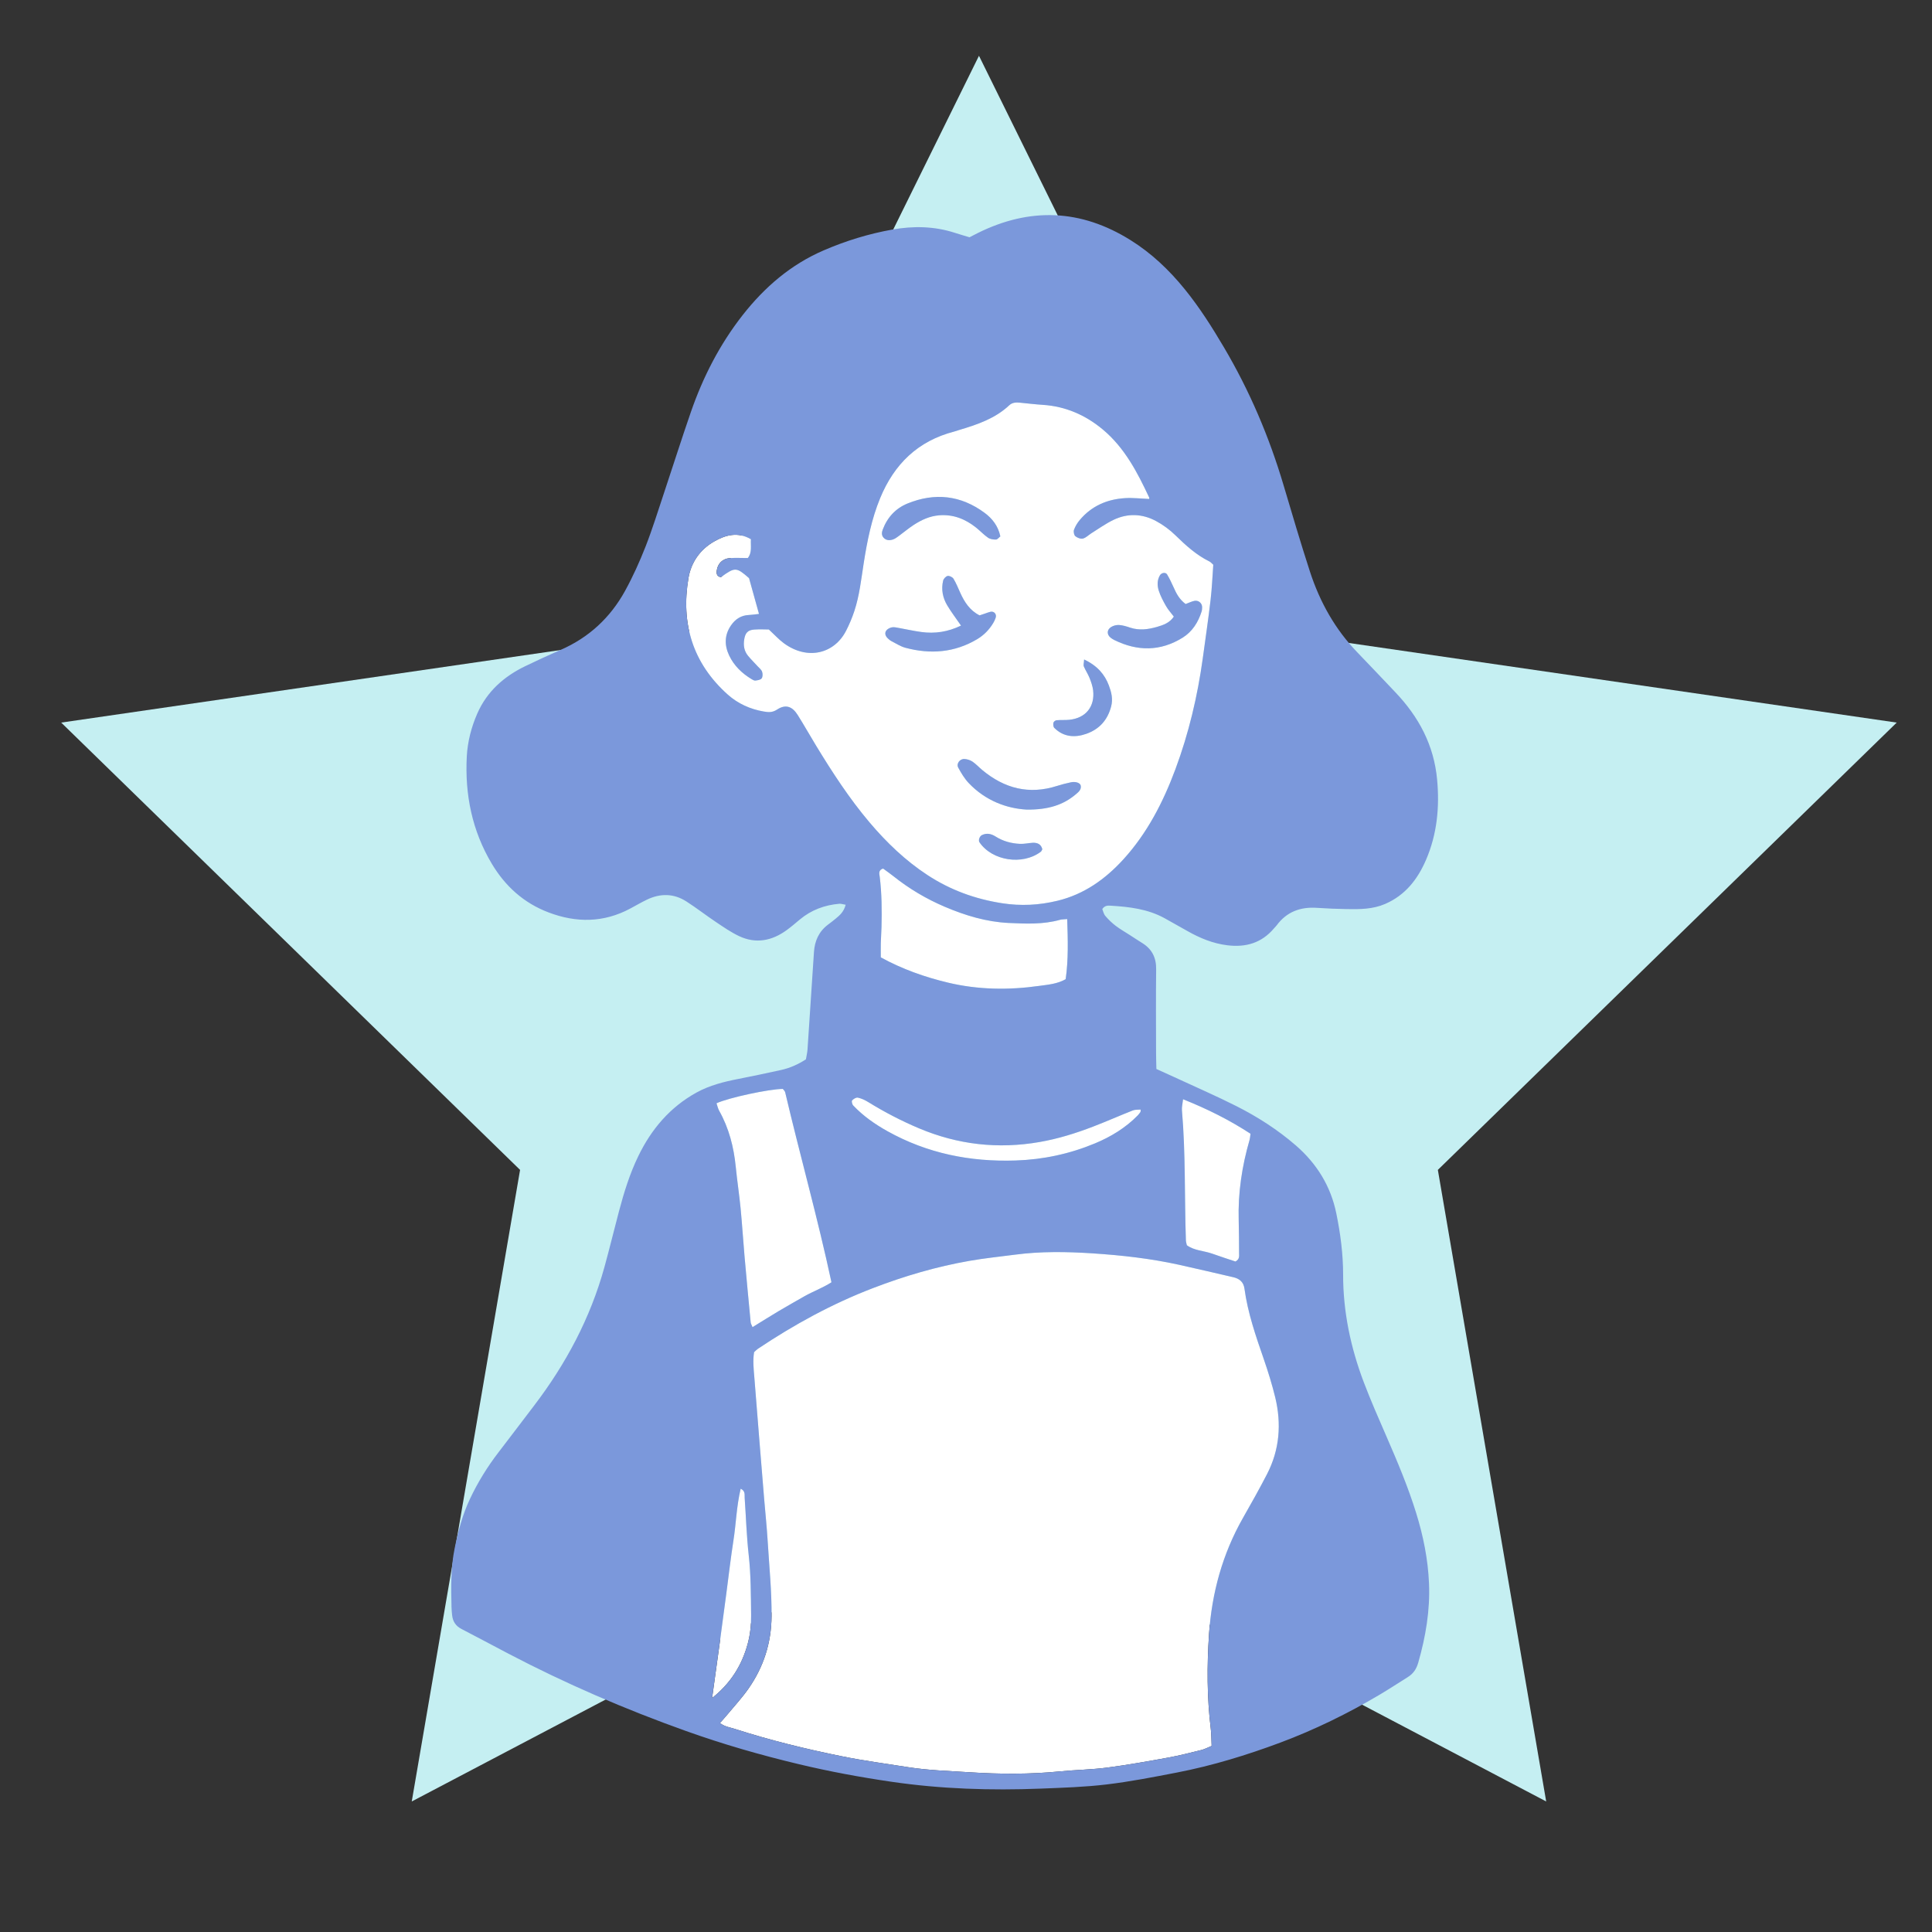 <?xml version="1.0" encoding="utf-8"?>
<!-- Generator: Adobe Illustrator 16.0.0, SVG Export Plug-In . SVG Version: 6.00 Build 0)  -->
<!DOCTYPE svg PUBLIC "-//W3C//DTD SVG 1.1//EN" "http://www.w3.org/Graphics/SVG/1.1/DTD/svg11.dtd">
<svg version="1.1" id="Layer_1" xmlns="http://www.w3.org/2000/svg" xmlns:xlink="http://www.w3.org/1999/xlink" x="0px" y="0px"
	 width="300px" height="300px" viewBox="0 -75 300 300" enable-background="new 0 -75 300 300" xml:space="preserve">
<rect x="0" y="-75" width="300" height="300" fill="#333333" stroke="none"/>
<polygon fill="#C5EFF2" points="152.014,-66.338 196.051,22.894 294.521,37.203 223.269,106.66 240.091,204.73 152.014,158.431 
	63.937,204.73 80.757,106.66 9.502,37.203 107.974,22.894 "/>
<g>
	<path fill="#FFFFFF" d="M188.144,196.107c-0.049-1.044-0.038-1.863-0.137-2.67c-0.597-4.884-0.597-9.796-0.272-14.678
		c0.422-6.367,2.078-12.44,5.26-18.039c1.286-2.257,2.563-4.522,3.756-6.834c1.949-3.785,2.253-7.802,1.263-11.903
		c-0.49-2.013-1.107-4-1.785-5.958c-1.237-3.579-2.478-7.154-2.991-10.929c-0.142-1.025-0.772-1.552-1.733-1.771
		c-2.816-0.646-5.625-1.318-8.45-1.938c-4.434-0.975-8.939-1.478-13.451-1.771c-3.994-0.259-8.013-0.322-12.02,0.209
		c-2.352,0.31-4.712,0.547-7.051,0.958c-5.134,0.898-10.1,2.359-14.957,4.223c-6.346,2.43-12.266,5.668-17.903,9.44
		c-0.183,0.124-0.334,0.297-0.578,0.51c-0.213,1.259-0.078,2.579,0.035,3.909c0.282,3.4,0.541,6.807,0.817,10.209
		c0.23,2.889,0.467,5.775,0.708,8.659c0.185,2.217,0.42,4.434,0.554,6.657c0.232,3.853,0.629,7.69,0.597,11.566
		c-0.031,4.173-1.241,7.899-3.598,11.272c-0.974,1.392-2.145,2.652-3.234,3.969c-0.369,0.446-0.761,0.873-1.183,1.357
		c0.771,0.586,1.596,0.674,2.355,0.922c5.442,1.752,10.983,3.105,16.59,4.24c3.421,0.693,6.873,1.149,10.307,1.693
		c3.143,0.49,6.356,0.583,9.54,0.787c4.678,0.303,9.352,0.324,14.021-0.139c2.442-0.238,4.901-0.274,7.326-0.588
		c3.158-0.414,6.297-0.977,9.433-1.547c1.747-0.316,3.474-0.763,5.202-1.188C187.053,196.612,187.503,196.368,188.144,196.107z"/>
	<path fill="#FFFFFF" d="M121.697,24.865c3.667,2.7,7.83,1.662,9.671-1.914c0.506-0.985,0.942-2.022,1.29-3.075
		c0.794-2.403,1.062-4.926,1.45-7.416c0.539-3.456,1.222-6.875,2.562-10.126c2.17-5.271,5.859-8.87,11.473-10.322
		c0.29-0.078,0.565-0.183,0.851-0.268c2.788-0.832,5.526-1.763,7.714-3.813c0.48-0.455,1.065-0.468,1.668-0.408
		c1.183,0.119,2.366,0.261,3.55,0.337c3.536,0.23,6.632,1.588,9.313,3.827c3.388,2.831,5.379,6.666,7.209,10.583
		c0.025,0.055-0.005,0.136-0.009,0.205c-1.25-0.049-2.51-0.205-3.752-0.129c-2.783,0.172-5.195,1.214-7.023,3.39
		c-0.374,0.443-0.694,0.972-0.896,1.515c-0.105,0.285-0.009,0.822,0.202,1.001c0.297,0.252,0.825,0.457,1.179,0.371
		c0.477-0.119,0.863-0.541,1.302-0.814c1.13-0.706,2.221-1.495,3.414-2.072c2.213-1.074,4.497-0.987,6.641,0.167
		c1.099,0.59,2.142,1.361,3.029,2.231c1.606,1.569,3.242,3.057,5.276,4.053c0.189,0.093,0.33,0.282,0.583,0.5
		c-0.133,1.792-0.206,3.644-0.421,5.48c-0.354,3.019-0.796,6.031-1.209,9.044c-0.814,5.892-2.177,11.658-4.252,17.233
		c-1.903,5.114-4.375,9.93-8.089,14.004c-2.809,3.077-6.102,5.422-10.22,6.416c-2.838,0.686-5.659,0.843-8.598,0.386
		c-4.198-0.651-8.034-2.053-11.568-4.361c-3.452-2.258-6.387-5.078-9.041-8.218c-3.129-3.702-5.759-7.751-8.273-11.877
		c-0.968-1.586-1.875-3.209-2.864-4.781c-0.854-1.354-1.893-1.688-3.189-0.841c-0.733,0.481-1.333,0.436-2.079,0.308
		c-2.109-0.36-4.012-1.222-5.579-2.622c-5.45-4.863-7.315-11.022-6.108-18.111c0.41-2.421,1.798-4.419,3.984-5.669
		c1.794-1.028,3.685-1.533,5.708-0.356c-0.058,1.045,0.208,2.092-0.485,2.925c-1.013,0-1.906-0.056-2.788,0.013
		c-1.151,0.096-1.903,0.861-2.037,2.001c-0.054,0.468,0.078,0.889,0.66,0.953c2.191-1.583,2.382-1.572,4.361,0.153
		c0.531,1.916,1.025,3.687,1.545,5.557c-0.572,0.063-1.074,0.143-1.576,0.167c-1.216,0.051-2.108,0.654-2.775,1.621
		c-1.024,1.489-1.03,3.081-0.284,4.659c0.75,1.588,1.979,2.771,3.477,3.676c0.186,0.111,0.419,0.25,0.61,0.224
		c0.342-0.043,0.793-0.113,0.963-0.341c0.177-0.239,0.175-0.72,0.065-1.031c-0.113-0.323-0.442-0.578-0.691-0.845
		c-0.498-0.55-1.035-1.066-1.502-1.64c-0.597-0.734-0.73-1.602-0.584-2.524c0.166-1.035,0.566-1.473,1.58-1.54
		c0.808-0.056,1.621-0.015,2.242-0.015C120.271,23.565,120.924,24.295,121.697,24.865z M143.061,23.137
		c-1.173-0.16-2.331-0.424-3.497-0.631c-0.362-0.062-0.751-0.164-1.095-0.09c-0.325,0.068-0.713,0.278-0.88,0.541
		c-0.254,0.409-0.077,0.855,0.287,1.185c0.167,0.147,0.334,0.304,0.531,0.405c0.724,0.366,1.426,0.837,2.197,1.042
		c3.878,1.032,7.625,0.754,11.139-1.341c1.038-0.619,1.858-1.464,2.482-2.497c0.153-0.252,0.277-0.526,0.376-0.804
		c0.202-0.564-0.227-1.076-0.802-0.951c-0.286,0.063-0.56,0.181-0.842,0.276c-0.276,0.091-0.55,0.181-0.849,0.282
		c-1.512-0.763-2.337-2.047-2.992-3.492c-0.335-0.742-0.638-1.503-1.058-2.197c-0.151-0.25-0.629-0.483-0.904-0.434
		c-0.276,0.054-0.631,0.434-0.702,0.729c-0.326,1.359-0.067,2.672,0.642,3.855c0.601,1.007,1.319,1.944,2.134,3.128
		C147.187,23.125,145.165,23.427,143.061,23.137z M182.231,16.19c-0.299-0.675-0.623-1.345-0.998-1.981
		c-0.228-0.397-0.871-0.291-1.118,0.117c-0.454,0.765-0.427,1.605-0.189,2.378c0.266,0.836,0.695,1.636,1.131,2.403
		c0.324,0.574,0.783,1.069,1.213,1.639c-0.646,0.97-1.632,1.315-2.617,1.599c-1.37,0.393-2.762,0.584-4.171,0.111
		c-0.56-0.192-1.141-0.367-1.722-0.408c-0.404-0.026-0.885,0.101-1.224,0.315c-0.687,0.428-0.688,1.183-0.075,1.66
		c0.177,0.136,0.366,0.262,0.562,0.358c3.601,1.773,7.158,1.782,10.611-0.362c1.51-0.942,2.415-2.384,2.949-4.066
		c0.067-0.208,0.076-0.436,0.08-0.658c0.009-0.623-0.543-1.116-1.189-0.996c-0.423,0.082-0.825,0.292-1.377,0.494
		C183.124,18.064,182.657,17.15,182.231,16.19z M167.115,48.287c0.397-0.336,0.809-0.687,0.703-1.292
		c-0.076-0.428-0.796-0.681-1.543-0.517c-0.721,0.155-1.442,0.335-2.146,0.562c-4.342,1.388-8.169,0.391-11.603-2.469
		c-0.512-0.426-0.967-0.93-1.512-1.302c-0.348-0.235-0.802-0.379-1.223-0.414c-0.729-0.062-1.331,0.718-0.998,1.337
		c0.455,0.838,0.958,1.688,1.608,2.378c2.627,2.794,5.975,3.981,9.039,4.146C162.762,50.743,165.111,50.005,167.115,48.287z
		 M152.883,4.629c-3.692-2.731-7.72-3.169-11.95-1.451c-1.865,0.756-3.154,2.168-3.865,4.065c-0.16,0.422-0.208,0.876,0.138,1.253
		c0.405,0.444,0.938,0.438,1.438,0.278c0.341-0.107,0.646-0.348,0.944-0.564c0.778-0.567,1.512-1.197,2.32-1.719
		c1.188-0.763,2.444-1.352,3.902-1.472c2.2-0.181,4.066,0.562,5.747,1.897c0.636,0.506,1.196,1.117,1.861,1.576
		c0.328,0.227,0.821,0.298,1.237,0.289c0.228-0.004,0.447-0.315,0.679-0.496C154.992,6.684,154.092,5.52,152.883,4.629z
		 M168.299,28.483c0.257,0.615,0.644,1.177,0.888,1.794c0.242,0.612,0.472,1.257,0.552,1.907c0.299,2.542-1.141,4.318-3.685,4.583
		c-0.663,0.069-1.332,0.014-1.995,0.071c-0.178,0.015-0.446,0.225-0.482,0.379c-0.049,0.255-0.031,0.641,0.128,0.8
		c1.428,1.438,3.188,1.555,4.961,0.936c2.004-0.7,3.317-2.115,3.873-4.256c0.308-1.177,0.032-2.235-0.352-3.255
		c-0.642-1.705-1.771-3.057-3.846-4.038C168.311,27.965,168.206,28.266,168.299,28.483z M160.354,55.868
		c-0.663,0.036-1.328,0.198-1.985,0.167c-1.343-0.066-2.627-0.41-3.778-1.143c-0.663-0.416-1.354-0.584-2.104-0.228
		c-0.383,0.181-0.604,0.814-0.394,1.127c1.962,2.884,6.688,3.615,9.526,1.464c0.109-0.08,0.151-0.248,0.229-0.386
		C161.662,56.078,161.09,55.831,160.354,55.868z"/>
	<path fill="#FFFFFF" d="M121.559,94.091c-2.139,0.015-8.378,1.348-10.299,2.224c0.132,0.381,0.214,0.804,0.414,1.162
		c1.52,2.703,2.266,5.625,2.573,8.695c0.212,2.139,0.539,4.271,0.749,6.412c0.245,2.515,0.399,5.041,0.621,7.557
		c0.3,3.4,0.625,6.802,0.949,10.204c0.02,0.194,0.145,0.379,0.287,0.733c1.377-0.849,2.684-1.668,4.008-2.46
		c1.341-0.795,2.699-1.565,4.055-2.337c1.345-0.758,2.818-1.286,4.194-2.168c-2.137-9.981-4.881-19.693-7.189-29.509
		C121.875,94.411,121.672,94.251,121.559,94.091z"/>
	<path fill="#FFFFFF" d="M165.715,67.716c-0.543,0.052-0.853,0.034-1.126,0.116c-2.628,0.74-5.318,0.609-7.983,0.485
		c-3.44-0.166-6.716-1.156-9.877-2.501c-2.886-1.224-5.566-2.813-8.022-4.777c-0.521-0.412-1.071-0.792-1.58-1.168
		c-0.792,0.243-0.576,0.849-0.519,1.313c0.315,2.589,0.334,5.192,0.27,7.792c-0.022,0.819-0.086,1.634-0.108,2.451
		c-0.017,0.73-0.002,1.462-0.002,2.231c3.355,1.841,6.838,3.068,10.456,3.929c4.683,1.117,9.424,1.169,14.163,0.5
		c1.368-0.189,2.804-0.303,4.09-1.038C165.911,73.985,165.822,70.958,165.715,67.716z"/>
	<path fill="#FFFFFF" d="M194.182,101.052c-3.287-2.147-6.693-3.849-10.477-5.36c-0.08,0.738-0.215,1.225-0.175,1.701
		c0.583,6.732,0.386,13.493,0.615,20.24c0.008,0.215,0.086,0.43,0.149,0.729c1.146,0.842,2.619,0.847,3.924,1.306
		c1.24,0.441,2.499,0.846,3.626,1.221c0.661-0.368,0.563-0.842,0.56-1.263c-0.011-1.708-0.011-3.417-0.059-5.123
		c-0.124-4.268,0.507-8.428,1.692-12.514C194.1,101.779,194.107,101.555,194.182,101.052z"/>
	<path fill="#FFFFFF" d="M177.12,97.291c-0.424,0.044-0.855-0.008-1.213,0.135c-2.067,0.817-4.102,1.721-6.177,2.516
		c-2.695,1.038-5.442,1.897-8.311,2.395c-6.45,1.122-12.676,0.412-18.699-2.122c-2.738-1.154-5.367-2.521-7.899-4.085
		c-0.494-0.303-1.05-0.564-1.61-0.685c-0.268-0.057-0.688,0.196-0.899,0.432c-0.105,0.125,0.006,0.603,0.174,0.779
		c1.542,1.63,3.363,2.901,5.316,3.996c6.191,3.453,12.857,4.785,19.906,4.552c4.282-0.142,8.392-1.025,12.324-2.661
		c2.472-1.031,4.758-2.417,6.655-4.358c0.149-0.155,0.275-0.337,0.401-0.518C177.12,97.609,177.103,97.519,177.12,97.291z"/>
	<path fill="#FFFFFF" d="M110.576,188.667c2.857-2.261,4.639-5.082,5.538-8.459c0.384-1.448,0.539-2.907,0.52-4.4
		c-0.039-3.116-0.024-6.228-0.373-9.339c-0.331-2.943-0.419-5.916-0.627-8.874c-0.035-0.482,0.144-1.06-0.619-1.43
		c-0.647,2.694-0.713,5.413-1.129,8.074c-0.425,2.707-0.731,5.434-1.094,8.158c-0.36,2.716-0.72,5.434-1.09,8.151
		C111.333,183.257,110.949,185.96,110.576,188.667z"/>
	<g>
		<path fill="#7B98DB" d="M130.315,65.337c-2.278,0.201-4.337,0.96-6.11,2.439c-0.685,0.572-1.362,1.156-2.084,1.677
			c-2.277,1.646-4.75,2.131-7.35,0.91c-1.267-0.599-2.438-1.414-3.61-2.199c-1.543-1.033-3.01-2.177-4.571-3.182
			c-1.975-1.271-4.065-1.285-6.157-0.274c-0.868,0.421-1.708,0.911-2.559,1.367c-4.135,2.216-8.381,2.245-12.697,0.604
			c-3.84-1.455-6.716-4.057-8.802-7.543c-3.073-5.137-4.202-10.755-3.892-16.671c0.123-2.3,0.702-4.553,1.634-6.676
			c1.507-3.431,4.144-5.755,7.457-7.354c1.807-0.876,3.633-1.712,5.472-2.516c4.388-1.913,7.722-5.006,10.012-9.167
			c1.214-2.206,2.259-4.525,3.18-6.871c1.082-2.767,1.957-5.612,2.901-8.434c1.386-4.15,2.704-8.326,4.138-12.464
			c1.884-5.443,4.49-10.524,8.054-15.069c3.4-4.331,7.47-7.843,12.586-10.044c3.425-1.477,6.97-2.567,10.633-3.222
			c3.25-0.584,6.511-0.533,9.699,0.498c0.771,0.248,1.553,0.474,2.296,0.698c0.463-0.237,0.853-0.449,1.255-0.645
			c8.12-4.038,16.041-3.731,23.746,1.086c3.246,2.026,5.989,4.631,8.396,7.593c2.303,2.831,4.248,5.9,6.105,9.047
			c3.991,6.756,7.033,13.9,9.261,21.409c1.333,4.486,2.655,8.977,4.1,13.425c1.537,4.723,3.913,8.981,7.397,12.579
			c1.963,2.029,3.897,4.088,5.845,6.134c3.646,3.824,6.015,8.224,6.506,13.592c0.396,4.308-0.011,8.475-1.721,12.449
			c-1.294,3.007-3.215,5.499-6.359,6.855c-1.914,0.822-3.906,0.831-5.912,0.795c-1.561-0.026-3.124-0.086-4.678-0.193
			c-2.563-0.171-4.683,0.607-6.243,2.716c-0.137,0.179-0.301,0.332-0.446,0.502c-1.905,2.236-4.339,2.948-7.206,2.596
			c-2.266-0.276-4.293-1.125-6.247-2.234c-1.16-0.661-2.326-1.319-3.497-1.965c-2.614-1.438-5.488-1.777-8.394-1.95
			c-0.428-0.025-0.901-0.047-1.291,0.522c0.133,0.313,0.213,0.768,0.477,1.074c0.476,0.56,1.021,1.084,1.604,1.529
			c0.712,0.537,1.489,0.981,2.24,1.463c0.623,0.405,1.247,0.818,1.878,1.209c1.529,0.944,2.194,2.29,2.165,4.101
			c-0.051,4.316-0.018,8.629-0.013,12.945c0,0.804,0.033,1.616,0.05,2.514c1.083,0.494,2.091,0.945,3.096,1.408
			c3.101,1.438,6.24,2.8,9.29,4.339c3.32,1.676,6.449,3.681,9.276,6.131c3.257,2.83,5.417,6.335,6.274,10.54
			c0.64,3.12,1.059,6.307,1.059,9.51c-0.004,5.796,1.177,11.362,3.221,16.745c1.083,2.847,2.313,5.641,3.529,8.435
			c1.692,3.884,3.332,7.779,4.59,11.834c1.107,3.566,1.84,7.198,1.997,10.927c0.178,4.189-0.516,8.278-1.669,12.308
			c-0.291,1.019-0.781,1.723-1.634,2.257c-1.448,0.905-2.88,1.847-4.352,2.72c-4.936,2.923-10.076,5.44-15.445,7.449
			c-5.217,1.945-10.545,3.579-16.023,4.64c-3.641,0.704-7.289,1.42-10.969,1.857c-3.388,0.404-6.817,0.508-10.228,0.645
			c-7.739,0.303-15.453,0.059-23.127-1.062c-4.843-0.707-9.656-1.596-14.42-2.737c-5.929-1.414-11.784-3.099-17.521-5.153
			c-9.455-3.377-18.665-7.344-27.566-12.007c-2.435-1.275-4.856-2.579-7.3-3.842c-0.876-0.455-1.329-1.154-1.434-2.105
			c-0.049-0.444-0.09-0.891-0.099-1.333c-0.067-3.051-0.125-6.093,0.496-9.109c0.539-2.624,1.22-5.213,2.368-7.635
			c1.209-2.558,2.685-4.968,4.415-7.213c1.86-2.417,3.692-4.851,5.54-7.271c4.963-6.51,8.753-13.617,10.933-21.538
			c0.788-2.858,1.485-5.743,2.246-8.614c0.78-2.945,1.675-5.854,3.012-8.604c2.029-4.188,4.921-7.595,9.033-9.864
			c2.033-1.124,4.271-1.68,6.54-2.122c2.187-0.425,4.364-0.893,6.539-1.368c1.391-0.301,2.676-0.863,3.911-1.667
			c0.086-0.524,0.214-1.03,0.249-1.537c0.342-5.04,0.667-10.079,1-15.123c0.112-1.713,0.75-3.164,2.147-4.229
			c0.414-0.315,0.83-0.627,1.23-0.959c0.627-0.52,1.255-1.048,1.549-2.156C130.874,65.416,130.59,65.314,130.315,65.337z
			 M188.009,193.438c-0.594-4.884-0.594-9.796-0.271-14.678c0.423-6.367,2.077-12.44,5.261-18.039
			c1.284-2.257,2.561-4.522,3.752-6.834c1.951-3.785,2.257-7.802,1.268-11.903c-0.493-2.013-1.109-4-1.785-5.958
			c-1.238-3.579-2.48-7.154-2.994-10.929c-0.139-1.025-0.771-1.552-1.732-1.771c-2.819-0.646-5.624-1.318-8.451-1.938
			c-4.432-0.975-8.941-1.478-13.451-1.771c-3.996-0.259-8.013-0.322-12.018,0.209c-2.354,0.31-4.714,0.547-7.053,0.958
			c-5.134,0.898-10.1,2.359-14.957,4.223c-6.346,2.43-12.265,5.668-17.903,9.44c-0.183,0.124-0.333,0.297-0.578,0.51
			c-0.213,1.259-0.078,2.579,0.035,3.909c0.282,3.4,0.541,6.807,0.817,10.209c0.23,2.889,0.468,5.775,0.707,8.659
			c0.186,2.217,0.42,4.434,0.554,6.657c0.233,3.853,0.63,7.69,0.597,11.566c-0.032,4.173-1.241,7.899-3.598,11.272
			c-0.974,1.392-2.145,2.652-3.234,3.969c-0.368,0.446-0.761,0.873-1.183,1.357c0.771,0.586,1.596,0.674,2.356,0.922
			c5.442,1.752,10.982,3.105,16.59,4.24c3.421,0.693,6.873,1.149,10.307,1.693c3.144,0.49,6.356,0.583,9.542,0.787
			c4.678,0.303,9.352,0.324,14.021-0.139c2.438-0.238,4.899-0.274,7.324-0.588c3.158-0.414,6.298-0.977,9.433-1.547
			c1.749-0.316,3.472-0.763,5.202-1.188c0.488-0.122,0.938-0.366,1.574-0.623C188.095,195.063,188.107,194.244,188.009,193.438z
			 M117.141,22.757c-1.013,0.067-1.414,0.503-1.58,1.54c-0.148,0.922-0.015,1.792,0.584,2.524c0.467,0.574,1.004,1.09,1.502,1.641
			c0.249,0.266,0.578,0.519,0.69,0.844c0.11,0.311,0.112,0.79-0.065,1.031c-0.169,0.228-0.622,0.3-0.963,0.341
			c-0.191,0.028-0.425-0.113-0.61-0.224c-1.496-0.905-2.727-2.087-3.477-3.676c-0.747-1.578-0.74-3.17,0.284-4.659
			c0.667-0.968,1.557-1.57,2.775-1.621c0.504-0.023,1.006-0.104,1.576-0.167c-0.519-1.871-1.013-3.641-1.545-5.557
			c-1.979-1.728-2.169-1.738-4.361-0.154c-0.584-0.064-0.716-0.487-0.66-0.953c0.134-1.138,0.886-1.905,2.037-2
			c0.882-0.069,1.775-0.014,2.788-0.014c0.693-0.836,0.427-1.88,0.485-2.925c-2.022-1.177-3.915-0.673-5.708,0.356
			c-2.187,1.25-3.572,3.249-3.984,5.669c-1.208,7.089,0.658,13.25,6.107,18.112c1.567,1.397,3.472,2.261,5.58,2.621
			c0.746,0.129,1.346,0.173,2.078-0.308c1.296-0.85,2.335-0.513,3.188,0.841c0.99,1.572,1.897,3.193,2.866,4.781
			c2.514,4.126,5.143,8.175,8.271,11.877c2.654,3.139,5.59,5.96,9.042,8.218c3.534,2.308,7.37,3.711,11.568,4.361
			c2.939,0.457,5.76,0.302,8.598-0.386c4.118-0.994,7.411-3.339,10.22-6.416c3.714-4.074,6.186-8.891,8.089-14.003
			c2.076-5.576,3.438-11.343,4.253-17.234c0.41-3.014,0.854-6.025,1.208-9.044c0.217-1.836,0.291-3.689,0.421-5.48
			c-0.252-0.219-0.396-0.407-0.583-0.5c-2.031-0.996-3.669-2.483-5.275-4.053c-0.887-0.871-1.931-1.641-3.03-2.231
			c-2.143-1.155-4.427-1.241-6.64-0.167c-1.194,0.577-2.284,1.366-3.415,2.071c-0.438,0.274-0.825,0.696-1.301,0.815
			c-0.354,0.086-0.883-0.119-1.18-0.371c-0.21-0.179-0.307-0.716-0.202-1.001c0.202-0.543,0.522-1.071,0.897-1.515
			c1.827-2.178,4.24-3.217,7.023-3.39c1.242-0.076,2.501,0.078,3.751,0.127c0.005-0.064,0.034-0.146,0.009-0.203
			c-1.827-3.917-3.819-7.752-7.209-10.583c-2.682-2.238-5.778-3.596-9.313-3.827c-1.184-0.076-2.366-0.22-3.55-0.337
			c-0.603-0.058-1.189-0.045-1.667,0.408c-2.186,2.048-4.925,2.982-7.712,3.813c-0.287,0.084-0.563,0.189-0.852,0.268
			c-5.614,1.453-9.3,5.052-11.474,10.322c-1.337,3.251-2.022,6.672-2.561,10.126c-0.391,2.49-0.656,5.013-1.451,7.416
			c-0.347,1.053-0.783,2.089-1.29,3.075c-1.841,3.575-6.004,4.614-9.671,1.915c-0.771-0.571-1.427-1.3-2.316-2.122
			C118.762,22.742,117.947,22.701,117.141,22.757z M111.259,96.314c0.132,0.381,0.214,0.804,0.414,1.162
			c1.52,2.703,2.266,5.625,2.573,8.695c0.212,2.139,0.539,4.271,0.749,6.412c0.245,2.515,0.399,5.041,0.621,7.557
			c0.3,3.4,0.625,6.802,0.949,10.204c0.02,0.194,0.145,0.379,0.287,0.733c1.377-0.849,2.684-1.668,4.008-2.46
			c1.341-0.795,2.699-1.565,4.055-2.337c1.345-0.758,2.818-1.286,4.194-2.168c-2.137-9.981-4.881-19.693-7.189-29.509
			c-0.046-0.197-0.247-0.357-0.363-0.516C119.42,94.105,113.181,95.438,111.259,96.314z M164.589,67.83
			c-2.628,0.739-5.318,0.608-7.983,0.485c-3.44-0.167-6.716-1.156-9.877-2.501c-2.886-1.225-5.566-2.814-8.022-4.777
			c-0.521-0.412-1.071-0.792-1.58-1.168c-0.792,0.243-0.576,0.85-0.519,1.313c0.315,2.589,0.334,5.191,0.27,7.791
			c-0.022,0.82-0.086,1.635-0.108,2.452c-0.017,0.73-0.002,1.462-0.002,2.232c3.355,1.841,6.838,3.067,10.456,3.929
			c4.683,1.117,9.424,1.169,14.163,0.5c1.368-0.189,2.804-0.303,4.09-1.039c0.435-3.063,0.346-6.089,0.238-9.333
			C165.172,67.768,164.866,67.748,164.589,67.83z M183.705,95.691c-0.08,0.736-0.215,1.225-0.175,1.696
			c0.583,6.737,0.386,13.495,0.615,20.243c0.008,0.217,0.086,0.428,0.149,0.729c1.146,0.844,2.619,0.844,3.924,1.303
			c1.24,0.446,2.499,0.849,3.626,1.224c0.661-0.368,0.563-0.842,0.56-1.264c-0.011-1.707-0.011-3.417-0.059-5.122
			c-0.124-4.266,0.507-8.426,1.692-12.514c0.062-0.211,0.069-0.434,0.144-0.939C190.895,98.904,187.488,97.203,183.705,95.691z
			 M175.907,97.424c-2.067,0.816-4.102,1.72-6.177,2.516c-2.695,1.036-5.442,1.897-8.311,2.392
			c-6.45,1.125-12.676,0.415-18.699-2.12c-2.738-1.153-5.367-2.52-7.899-4.082c-0.494-0.305-1.05-0.568-1.61-0.687
			c-0.268-0.059-0.688,0.196-0.899,0.434c-0.105,0.122,0.006,0.603,0.174,0.779c1.542,1.63,3.363,2.901,5.316,3.994
			c6.191,3.455,12.857,4.785,19.906,4.55c4.282-0.14,8.392-1.023,12.324-2.659c2.472-1.029,4.758-2.417,6.655-4.36
			c0.149-0.151,0.275-0.337,0.401-0.514c0.036-0.055,0.018-0.146,0.036-0.375C176.696,97.333,176.265,97.283,175.907,97.424z
			 M116.112,180.208c0.384-1.448,0.539-2.907,0.52-4.4c-0.039-3.116-0.024-6.228-0.373-9.339c-0.331-2.943-0.419-5.916-0.627-8.874
			c-0.035-0.482,0.144-1.06-0.619-1.43c-0.647,2.694-0.714,5.413-1.129,8.074c-0.425,2.707-0.731,5.434-1.094,8.158
			c-0.36,2.716-0.72,5.434-1.091,8.151c-0.366,2.703-0.75,5.411-1.125,8.118C113.431,186.406,115.213,183.585,116.112,180.208z"/>
		<path fill="#7B98DB" d="M149.224,22.141c-2.037,0.983-4.059,1.286-6.164,0.996c-1.173-0.16-2.331-0.424-3.497-0.631
			c-0.362-0.062-0.751-0.164-1.095-0.09c-0.325,0.068-0.713,0.278-0.88,0.541c-0.254,0.409-0.077,0.855,0.287,1.185
			c0.167,0.147,0.334,0.304,0.531,0.405c0.724,0.366,1.426,0.837,2.197,1.042c3.878,1.032,7.625,0.754,11.139-1.341
			c1.038-0.619,1.858-1.464,2.482-2.497c0.153-0.252,0.277-0.526,0.376-0.804c0.202-0.564-0.227-1.076-0.802-0.951
			c-0.286,0.063-0.56,0.181-0.842,0.276c-0.276,0.091-0.55,0.181-0.849,0.282c-1.512-0.763-2.337-2.047-2.992-3.492
			c-0.335-0.742-0.638-1.503-1.058-2.197c-0.151-0.25-0.629-0.483-0.904-0.434c-0.276,0.054-0.631,0.434-0.702,0.729
			c-0.326,1.359-0.067,2.672,0.642,3.855C147.693,20.02,148.411,20.957,149.224,22.141z"/>
		<path fill="#7B98DB" d="M184.101,18.792c-0.977-0.729-1.448-1.644-1.869-2.602c-0.299-0.675-0.623-1.345-0.998-1.981
			c-0.228-0.397-0.871-0.291-1.118,0.117c-0.454,0.765-0.427,1.605-0.189,2.378c0.266,0.836,0.695,1.636,1.131,2.403
			c0.324,0.574,0.783,1.069,1.213,1.639c-0.646,0.97-1.632,1.315-2.617,1.599c-1.37,0.393-2.762,0.584-4.171,0.111
			c-0.56-0.192-1.141-0.367-1.722-0.408c-0.404-0.026-0.885,0.101-1.226,0.315c-0.685,0.428-0.687,1.183-0.073,1.66
			c0.177,0.136,0.366,0.262,0.562,0.358c3.601,1.773,7.158,1.782,10.611-0.362c1.51-0.942,2.415-2.384,2.949-4.066
			c0.067-0.208,0.076-0.436,0.08-0.658c0.009-0.623-0.543-1.116-1.189-0.996C185.053,18.381,184.652,18.59,184.101,18.792z"/>
		<path fill="#7B98DB" d="M159.441,50.715c3.32,0.028,5.67-0.709,7.674-2.428c0.397-0.336,0.809-0.687,0.703-1.292
			c-0.076-0.428-0.796-0.681-1.543-0.517c-0.721,0.155-1.442,0.335-2.146,0.562c-4.342,1.388-8.169,0.391-11.603-2.469
			c-0.512-0.426-0.967-0.93-1.512-1.302c-0.348-0.235-0.802-0.379-1.223-0.414c-0.729-0.062-1.332,0.718-0.998,1.337
			c0.455,0.838,0.958,1.688,1.608,2.378C153.03,49.363,156.378,50.551,159.441,50.715z"/>
		<path fill="#7B98DB" d="M155.334,8.285c-0.342-1.601-1.242-2.765-2.451-3.656c-3.692-2.731-7.72-3.169-11.95-1.451
			c-1.865,0.756-3.154,2.168-3.865,4.065c-0.16,0.422-0.208,0.876,0.138,1.253c0.405,0.444,0.938,0.438,1.438,0.278
			c0.341-0.107,0.646-0.348,0.944-0.564c0.778-0.567,1.512-1.197,2.32-1.719c1.188-0.763,2.444-1.352,3.902-1.472
			c2.2-0.181,4.066,0.562,5.747,1.897c0.636,0.506,1.196,1.117,1.861,1.576c0.328,0.227,0.821,0.298,1.237,0.289
			C154.883,8.778,155.103,8.466,155.334,8.285z"/>
		<path fill="#7B98DB" d="M168.341,27.405c-0.03,0.563-0.135,0.86-0.042,1.078c0.257,0.615,0.644,1.177,0.888,1.794
			c0.242,0.612,0.472,1.257,0.552,1.907c0.299,2.542-1.141,4.318-3.685,4.583c-0.663,0.069-1.332,0.014-1.995,0.071
			c-0.178,0.015-0.446,0.225-0.482,0.379c-0.049,0.255-0.031,0.641,0.128,0.8c1.428,1.438,3.188,1.555,4.961,0.936
			c2.004-0.7,3.317-2.115,3.873-4.256c0.308-1.177,0.032-2.235-0.352-3.255C171.545,29.738,170.416,28.387,168.341,27.405z"/>
		<path fill="#7B98DB" d="M161.852,56.87c-0.189-0.79-0.762-1.037-1.497-1.002c-0.663,0.036-1.328,0.198-1.985,0.167
			c-1.343-0.066-2.627-0.41-3.778-1.143c-0.663-0.416-1.354-0.584-2.104-0.228c-0.383,0.181-0.604,0.814-0.394,1.127
			c1.962,2.884,6.688,3.615,9.526,1.464C161.729,57.174,161.773,57.005,161.852,56.87z"/>
	</g>
</g>
</svg>
